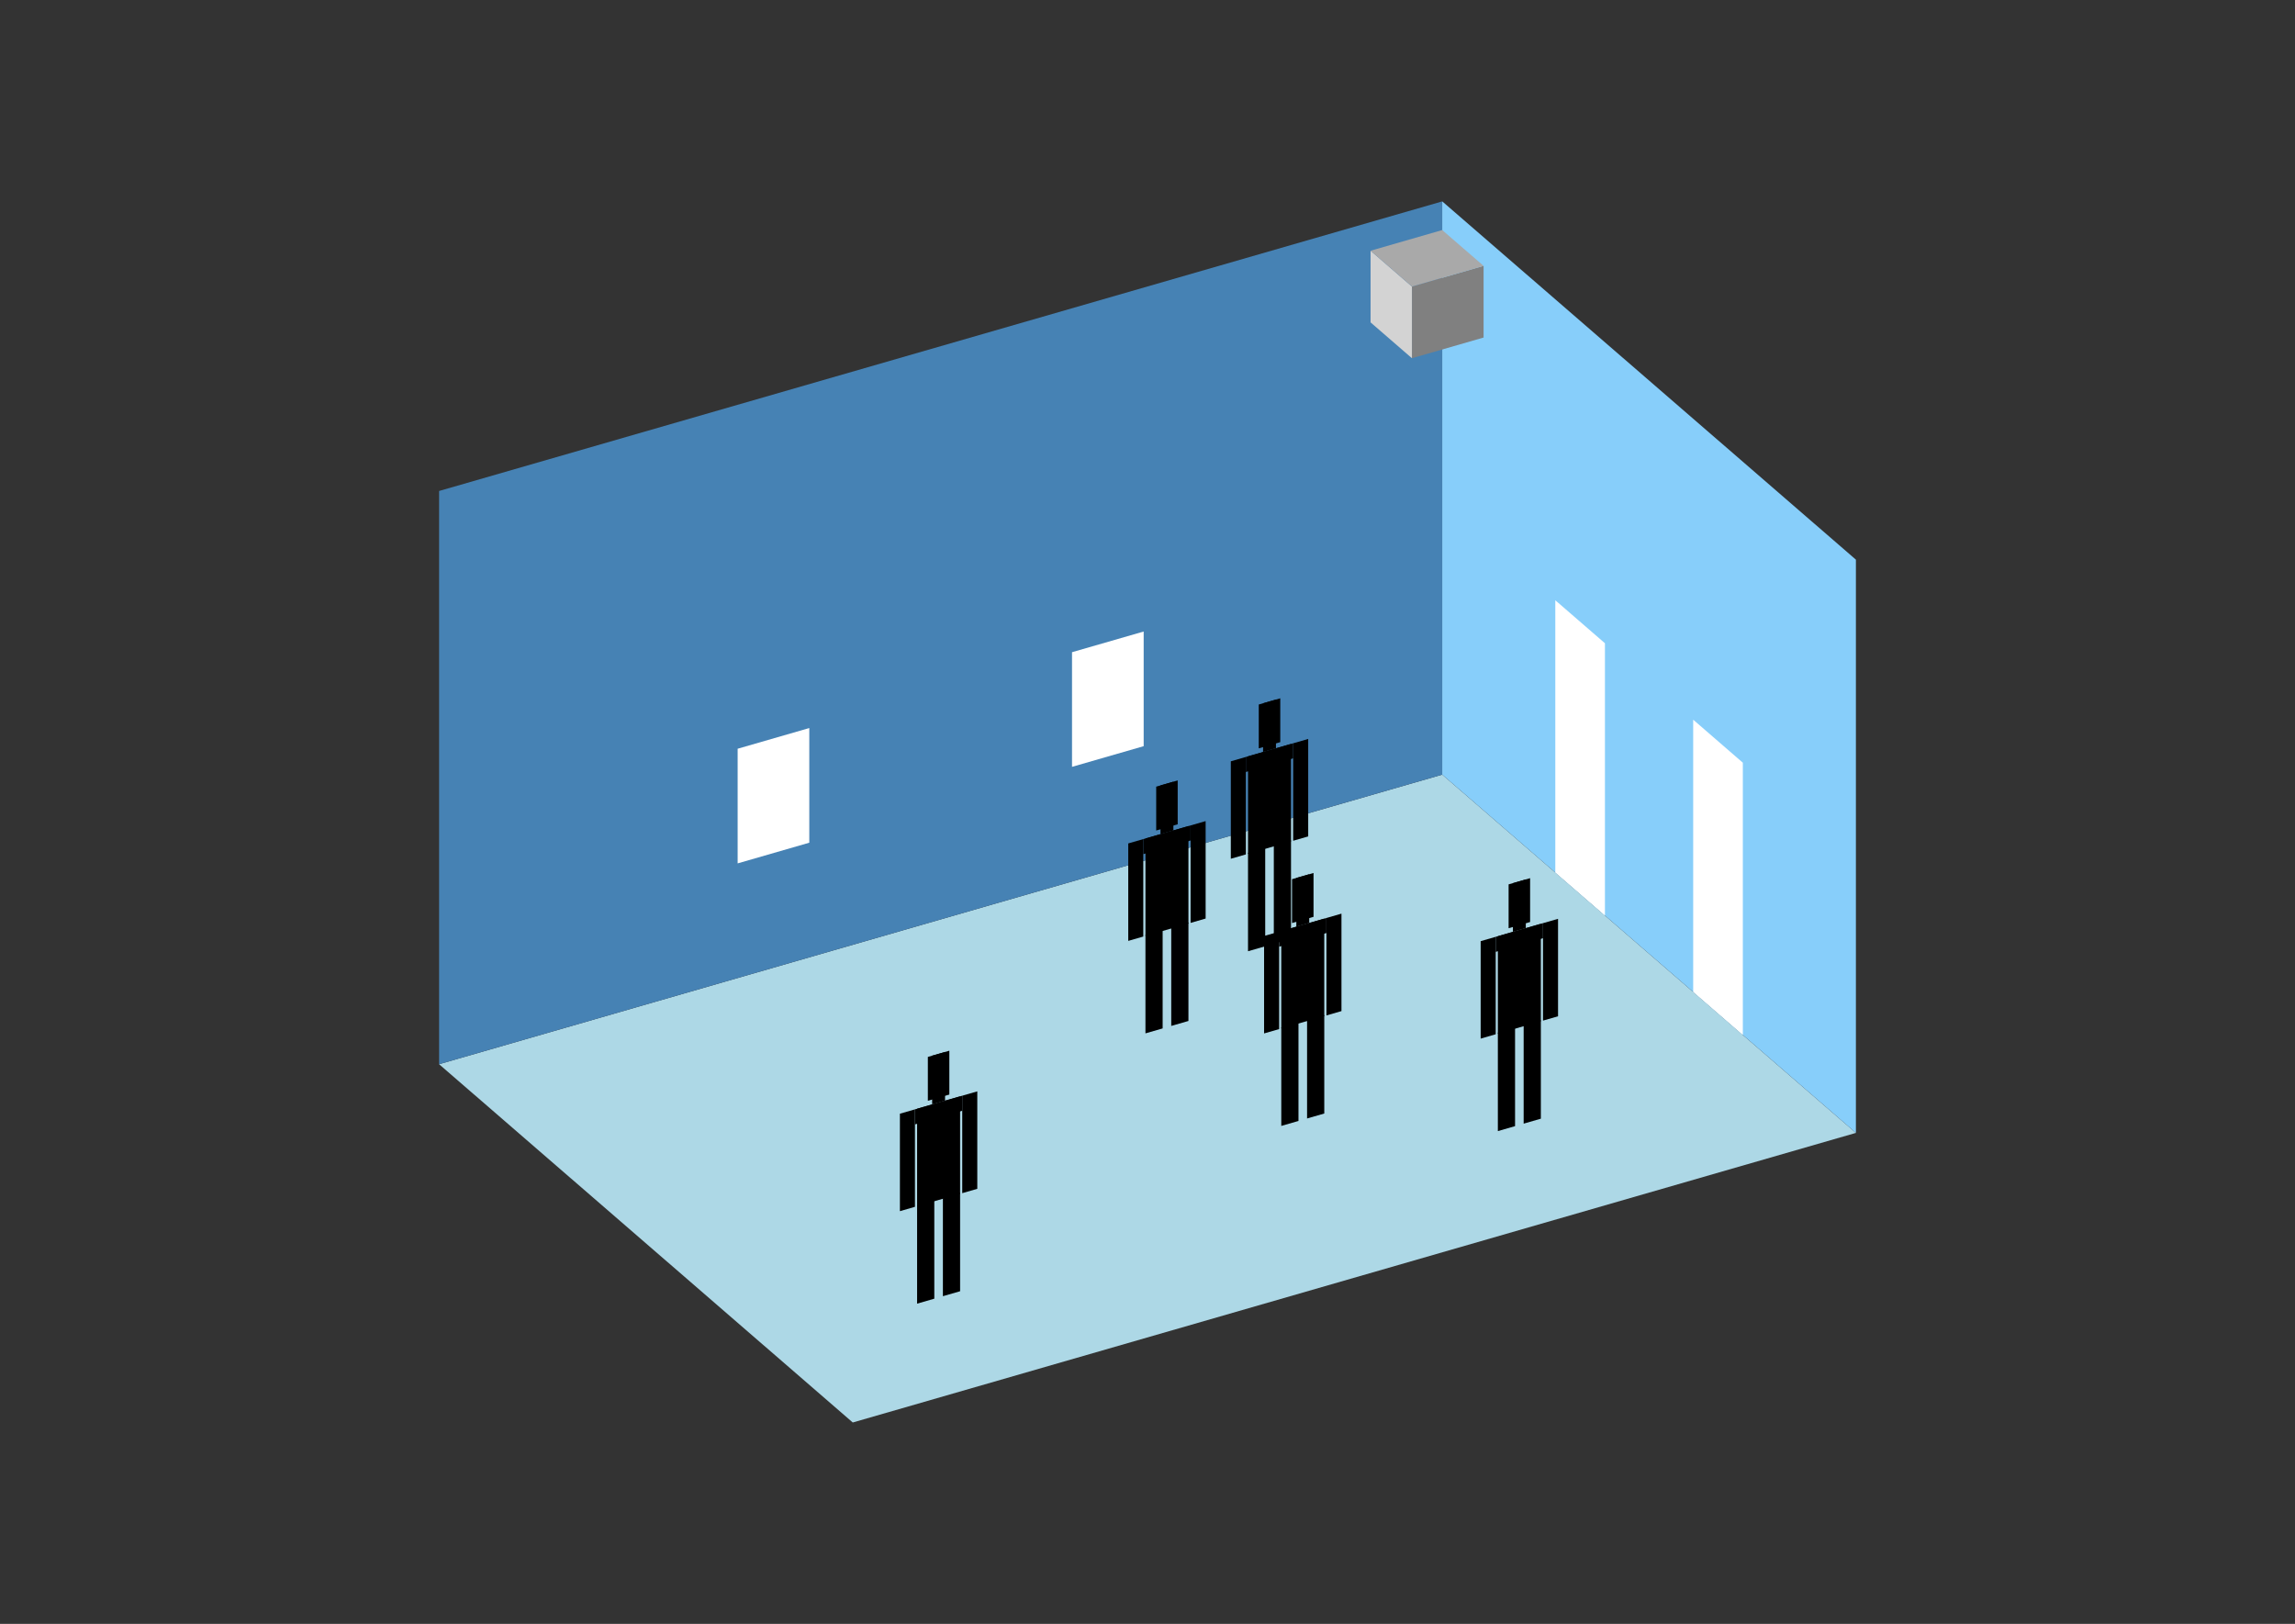 <?xml version="1.0" encoding="UTF-8"?>
<svg
  xmlns="http://www.w3.org/2000/svg"
  width="848"
  height="600"
  style="background-color:white"
>
  <rect width="100%" height="100%" fill="#333333" stroke="none"/>
  <polygon fill="lightblue" points="315.1,525.589 162.245,393.212 532.9,286.214 685.755,418.59" />
  <polygon fill="steelblue" points="162.245,393.212 162.245,181.41 532.9,74.411 532.9,286.214" />
  <polygon fill="lightskyblue" points="685.755,418.59 685.755,206.788 532.9,74.411 532.9,286.214" />
  <polygon fill="white" points="593.023,338.282 593.023,237.676 574.68,221.79 574.68,322.397" />
  <polygon fill="white" points="643.974,382.407 643.974,281.801 625.632,265.916 625.632,366.522" />
  <polygon fill="white" points="272.559,319.007 272.559,276.646 299.034,269.004 299.034,311.364" />
  <polygon fill="white" points="396.11,283.341 396.11,240.98 422.586,233.337 422.586,275.698" />
  <polygon fill="grey" points="521.71,132.357 521.71,105.882 548.185,98.239 548.185,124.714" />
  <polygon fill="lightgrey" points="521.71,132.357 521.71,105.882 506.424,92.644 506.424,119.119" />
  <polygon fill="darkgrey" points="521.71,105.882 506.424,92.644 532.9,85.001 548.185,98.239" />
  <polygon fill="hsl(288.0,50.0%,70.716%)" points="461.142,351.468 461.142,315.102 467.496,313.267 467.496,349.634" />
  <polygon fill="hsl(288.0,50.0%,70.716%)" points="477.027,346.882 477.027,310.516 470.673,312.35 470.673,348.717" />
  <polygon fill="hsl(288.0,50.0%,70.716%)" points="454.787,317.296 454.787,281.289 460.347,279.684 460.347,315.691" />
  <polygon fill="hsl(288.0,50.0%,70.716%)" points="477.821,310.647 477.821,274.64 483.381,273.035 483.381,309.042" />
  <polygon fill="hsl(288.0,50.0%,70.716%)" points="460.347,285.244 460.347,279.684 477.821,274.64 477.821,280.2" />
  <polygon fill="hsl(288.0,50.0%,70.716%)" points="461.142,315.462 461.142,279.455 477.027,274.87 477.027,310.876" />
  <polygon fill="hsl(288.0,50.0%,70.716%)" points="465.113,276.508 465.113,260.306 473.055,258.013 473.055,274.216" />
  <polygon fill="hsl(288.0,50.0%,70.716%)" points="466.701,277.85 466.701,259.847 471.467,258.471 471.467,276.475" />
  <polygon fill="hsl(288.0,50.0%,65.218%)" points="423.242,381.816 423.242,345.45 429.596,343.615 429.596,379.982" />
  <polygon fill="hsl(288.0,50.0%,65.218%)" points="439.127,377.231 439.127,340.864 432.773,342.698 432.773,379.065" />
  <polygon fill="hsl(288.0,50.0%,65.218%)" points="416.888,347.644 416.888,311.638 422.447,310.033 422.447,346.039" />
  <polygon fill="hsl(288.0,50.0%,65.218%)" points="439.921,340.995 439.921,304.988 445.481,303.383 445.481,339.39" />
  <polygon fill="hsl(288.0,50.0%,65.218%)" points="422.447,315.592 422.447,310.033 439.921,304.988 439.921,310.548" />
  <polygon fill="hsl(288.0,50.0%,65.218%)" points="423.242,345.81 423.242,309.803 439.127,305.218 439.127,341.224" />
  <polygon fill="hsl(288.0,50.0%,65.218%)" points="427.213,306.857 427.213,290.654 435.156,288.361 435.156,304.564" />
  <polygon fill="hsl(288.0,50.0%,65.218%)" points="428.802,308.198 428.802,290.195 433.567,288.819 433.567,306.823" />
  <polygon fill="hsl(288.0,50.0%,51.427%)" points="473.432,416.011 473.432,379.645 479.786,377.811 479.786,414.177" />
  <polygon fill="hsl(288.0,50.0%,51.427%)" points="489.317,411.426 489.317,375.059 482.963,376.893 482.963,413.26" />
  <polygon fill="hsl(288.0,50.0%,51.427%)" points="467.078,381.839 467.078,345.833 472.638,344.228 472.638,380.234" />
  <polygon fill="hsl(288.0,50.0%,51.427%)" points="490.112,375.19 490.112,339.184 495.671,337.579 495.671,373.585" />
  <polygon fill="hsl(288.0,50.0%,51.427%)" points="472.638,349.788 472.638,344.228 490.112,339.184 490.112,344.743" />
  <polygon fill="hsl(288.0,50.0%,51.427%)" points="473.432,380.005 473.432,343.998 489.317,339.413 489.317,375.419" />
  <polygon fill="hsl(288.0,50.0%,51.427%)" points="477.403,341.052 477.403,324.849 485.346,322.556 485.346,338.759" />
  <polygon fill="hsl(288.0,50.0%,51.427%)" points="478.992,342.394 478.992,324.39 483.757,323.015 483.757,341.018" />
  <polygon fill="hsl(288.0,50.0%,44.341%)" points="553.458,417.924 553.458,381.557 559.812,379.723 559.812,416.09" />
  <polygon fill="hsl(288.0,50.0%,44.341%)" points="569.343,413.338 569.343,376.972 562.989,378.806 562.989,415.173" />
  <polygon fill="hsl(288.0,50.0%,44.341%)" points="547.104,383.752 547.104,347.745 552.663,346.14 552.663,382.147" />
  <polygon fill="hsl(288.0,50.0%,44.341%)" points="570.137,377.103 570.137,341.096 575.697,339.491 575.697,375.498" />
  <polygon fill="hsl(288.0,50.0%,44.341%)" points="552.663,351.7 552.663,346.14 570.137,341.096 570.137,346.656" />
  <polygon fill="hsl(288.0,50.0%,44.341%)" points="553.458,381.918 553.458,345.911 569.343,341.325 569.343,377.332" />
  <polygon fill="hsl(288.0,50.0%,44.341%)" points="557.429,342.964 557.429,326.761 565.372,324.469 565.372,340.672" />
  <polygon fill="hsl(288.0,50.0%,44.341%)" points="559.018,344.306 559.018,326.303 563.783,324.927 563.783,342.93" />
  <polygon fill="hsl(288.0,50.0%,43.829%)" points="338.869,481.677 338.869,445.31 345.224,443.476 345.224,479.842" />
  <polygon fill="hsl(288.0,50.0%,43.829%)" points="354.755,477.091 354.755,440.725 348.401,442.559 348.401,478.925" />
  <polygon fill="hsl(288.0,50.0%,43.829%)" points="332.515,447.505 332.515,411.498 338.075,409.893 338.075,445.9" />
  <polygon fill="hsl(288.0,50.0%,43.829%)" points="355.549,440.855 355.549,404.849 361.109,403.244 361.109,439.25" />
  <polygon fill="hsl(288.0,50.0%,43.829%)" points="338.075,415.453 338.075,409.893 355.549,404.849 355.549,410.409" />
  <polygon fill="hsl(288.0,50.0%,43.829%)" points="338.869,445.67 338.869,409.664 354.755,405.078 354.755,441.085" />
  <polygon fill="hsl(288.0,50.0%,43.829%)" points="342.841,406.717 342.841,390.514 350.783,388.221 350.783,404.424" />
  <polygon fill="hsl(288.0,50.0%,43.829%)" points="344.429,408.059 344.429,390.056 349.195,388.68 349.195,406.683" />
</svg>
